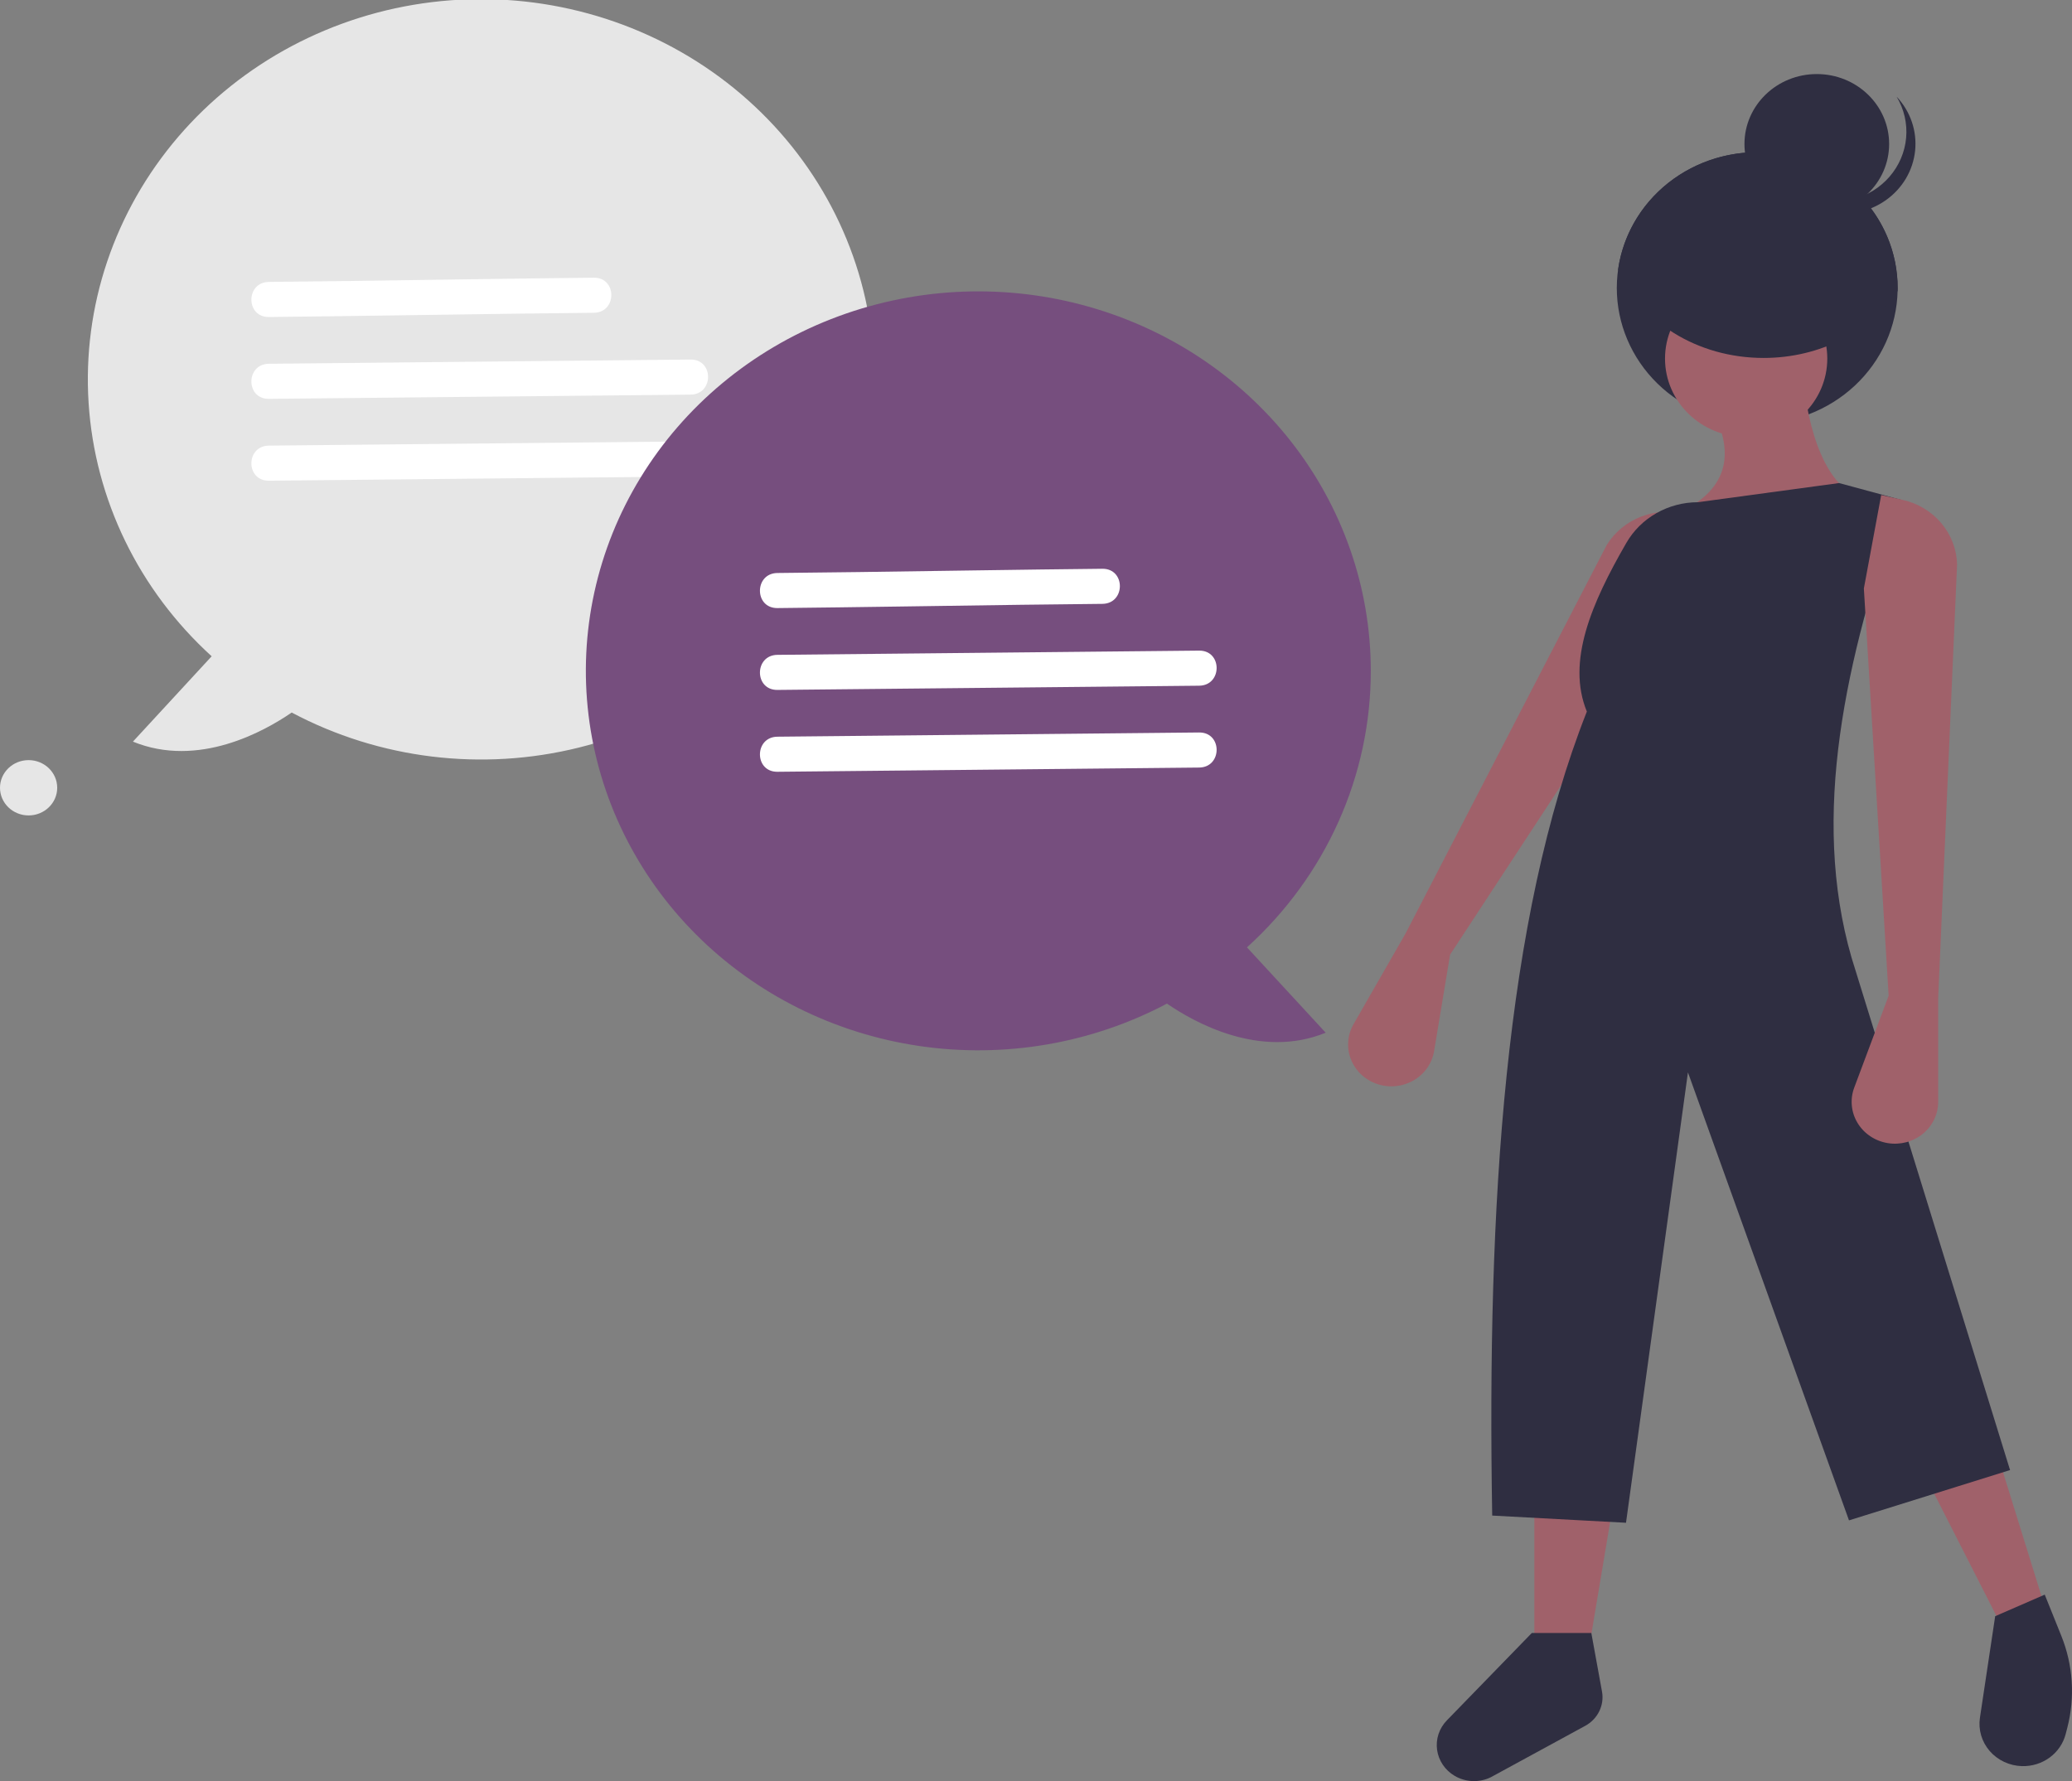 <svg width="228" height="196" viewBox="0 0 228 196" fill="none" xmlns="http://www.w3.org/2000/svg">
<rect x="0" y="0" width="228" height="196" fill="#808080" stroke="none"/>
<g clip-path="url(#clip0)">
<path d="M23.291 72.22L14.628 81.611C21.825 84.563 29.111 80.464 32.097 78.41C41.741 83.534 53.041 84.912 63.699 82.266C74.356 79.619 83.571 73.146 89.467 64.163C95.364 55.18 97.499 44.362 95.439 33.911C93.379 23.459 87.278 14.159 78.378 7.903C69.478 1.647 58.447 -1.096 47.529 0.234C36.612 1.563 26.628 6.864 19.61 15.058C12.592 23.253 9.066 33.725 9.75 44.344C10.434 54.963 15.276 64.931 23.291 72.22V72.22Z" fill="#E6E6E6"/>
<path d="M29.59 34.884C38.528 34.794 47.465 34.64 56.402 34.523C59.382 34.483 62.361 34.449 65.341 34.419C67.909 34.394 67.915 30.533 65.341 30.559C56.403 30.649 47.466 30.804 38.529 30.921C35.549 30.96 32.57 30.995 29.59 31.024C27.023 31.05 27.016 34.91 29.59 34.884Z" fill="white"/>
<path d="M29.59 43.892L65.713 43.53L75.987 43.427C78.555 43.401 78.561 39.541 75.987 39.566L39.864 39.928L29.59 40.031C27.023 40.057 27.016 43.917 29.59 43.892Z" fill="white"/>
<path d="M29.59 52.899L65.713 52.537L75.987 52.434C78.555 52.408 78.561 48.548 75.987 48.574L39.864 48.935L29.59 49.038C27.023 49.064 27.016 52.924 29.59 52.899Z" fill="white"/>
<path d="M3.147 89.733C4.886 89.733 6.295 88.371 6.295 86.69C6.295 85.009 4.886 83.647 3.147 83.647C1.409 83.647 0 85.009 0 86.69C0 88.371 1.409 89.733 3.147 89.733Z" fill="#E6E6E6"/>
<path d="M159.567 105.05L157.807 115.668C157.697 116.334 157.437 116.968 157.046 117.525C156.655 118.083 156.142 118.55 155.543 118.895C154.944 119.24 154.275 119.454 153.582 119.521C152.888 119.589 152.188 119.508 151.53 119.285C150.876 119.063 150.28 118.706 149.783 118.239C149.287 117.771 148.902 117.204 148.655 116.578C148.409 115.952 148.306 115.281 148.356 114.612C148.405 113.944 148.605 113.294 148.941 112.707L154.666 102.724L176.796 59.985C177.667 58.563 179 57.461 180.587 56.849C182.174 56.237 183.926 56.15 185.569 56.602L187.914 57.247L184.427 67.133L159.567 105.05Z" fill="#A0616A"/>
<path d="M220.638 179.698L225.818 179.435L220.092 160.981L211.913 162.563L220.638 179.698Z" fill="#A0616A"/>
<path d="M168.835 183.126H174.56L177.56 165.199H168.835V183.126Z" fill="#A0616A"/>
<path d="M177.911 31.694C177.911 35.629 179.516 39.405 182.378 42.202C185.241 44.999 189.129 46.592 193.198 46.634C197.268 46.675 201.19 45.163 204.113 42.425C207.036 39.687 208.724 35.945 208.81 32.011C208.815 31.906 208.815 31.798 208.815 31.694C208.816 29.731 208.417 27.787 207.641 25.974C206.865 24.16 205.727 22.512 204.292 21.124C202.857 19.736 201.153 18.635 199.278 17.884C197.403 17.132 195.393 16.745 193.363 16.745C191.333 16.745 189.323 17.132 187.448 17.884C185.573 18.635 183.869 19.736 182.434 21.124C180.999 22.512 179.861 24.16 179.085 25.974C178.309 27.787 177.91 29.731 177.911 31.694Z" fill="#2F2E41"/>
<path d="M199.918 23.544C204.315 23.544 207.878 20.098 207.878 15.847C207.878 11.596 204.315 8.15 199.918 8.15C195.522 8.15 191.958 11.596 191.958 15.847C191.958 20.098 195.522 23.544 199.918 23.544Z" fill="#2F2E41"/>
<path d="M199.088 21.731C200.624 22.273 202.296 22.345 203.876 21.937C205.456 21.528 206.868 20.658 207.919 19.446C208.97 18.234 209.609 16.739 209.749 15.163C209.889 13.587 209.524 12.008 208.703 10.64C209.455 11.438 210.024 12.381 210.374 13.406C210.725 14.431 210.848 15.516 210.736 16.59C210.624 17.664 210.28 18.703 209.726 19.64C209.171 20.578 208.419 21.391 207.518 22.029C206.617 22.667 205.588 23.114 204.496 23.342C203.405 23.569 202.276 23.572 201.184 23.351C200.091 23.129 199.059 22.687 198.154 22.055C197.249 21.422 196.492 20.612 195.933 19.678C196.796 20.6 197.879 21.304 199.088 21.731Z" fill="#2F2E41"/>
<path d="M192.144 48.094C197.075 48.094 201.072 44.23 201.072 39.462C201.072 34.694 197.075 30.829 192.144 30.829C187.213 30.829 183.216 34.694 183.216 39.462C183.216 44.23 187.213 48.094 192.144 48.094Z" fill="#A0616A"/>
<path d="M198.553 42.612C198.553 42.612 199.371 52.63 204.551 54.739L184.376 72.665L177.832 69.766L182.467 57.111C182.467 57.111 193.1 55.002 188.738 45.776L198.553 42.612Z" fill="#A0616A"/>
<path d="M164.2 166.781L178.923 167.571L185.739 118.009L203.461 167.308L221.183 161.772L203.734 105.355C199.241 89.749 203.021 72.599 209.186 55.002L202.37 53.157L186.829 55.266C185.223 55.268 183.646 55.685 182.261 56.474C180.877 57.263 179.735 58.395 178.955 59.753C175.126 66.38 172.358 72.81 174.615 78.303C165.567 101.2 163.616 132.491 164.2 166.781Z" fill="#2F2E41"/>
<path d="M207.823 109.573L204.037 119.685C203.8 120.318 203.709 120.994 203.772 121.665C203.834 122.337 204.049 122.986 204.399 123.568C204.75 124.151 205.228 124.652 205.801 125.036C206.373 125.42 207.026 125.677 207.713 125.791C208.396 125.904 209.097 125.871 209.766 125.695C210.434 125.519 211.055 125.203 211.585 124.771C212.115 124.339 212.541 123.8 212.833 123.192C213.125 122.585 213.276 121.922 213.276 121.252V109.837L215.356 62.083C215.307 60.431 214.694 58.842 213.613 57.563C212.532 56.283 211.043 55.386 209.379 55.011L207.005 54.475L205.097 64.757L207.823 109.573Z" fill="#A0616A"/>
<path d="M222.491 194.351C223.589 194.383 224.664 194.05 225.539 193.409C226.414 192.768 227.036 191.858 227.303 190.828L227.484 190.127C228.351 186.772 228.121 183.24 226.825 180.018L225 175.48L219.547 177.853L217.869 189.03C217.772 189.68 217.817 190.342 218.003 190.973C218.189 191.604 218.51 192.19 218.947 192.693C219.383 193.195 219.925 193.603 220.536 193.888C221.146 194.174 221.813 194.332 222.491 194.351Z" fill="#2F2E41"/>
<path d="M160.067 195.422C160.664 195.773 161.343 195.971 162.041 195.997C162.74 196.023 163.433 195.876 164.056 195.57L174.439 189.916C175.112 189.549 175.651 188.99 175.981 188.314C176.311 187.639 176.417 186.881 176.282 186.145L175.106 179.698H168.562L159.211 189.318C158.793 189.748 158.479 190.263 158.293 190.825C158.107 191.387 158.053 191.982 158.135 192.567C158.217 193.152 158.433 193.712 158.767 194.205C159.101 194.699 159.545 195.115 160.067 195.422Z" fill="#2F2E41"/>
<path d="M178.051 29.679C180.472 35.352 186.728 39.39 194.065 39.39C200.349 39.39 205.842 36.429 208.81 32.011C208.815 31.906 208.815 31.798 208.815 31.694C208.815 27.906 207.327 24.259 204.652 21.492C201.977 18.724 198.315 17.043 194.407 16.787C190.498 16.531 186.635 17.72 183.599 20.113C180.562 22.506 178.579 25.926 178.051 29.679V29.679Z" fill="#2F2E41"/>
<path d="M150.841 73.806C150.837 64.654 147.724 55.757 141.98 48.482C136.237 41.208 128.181 35.959 119.051 33.544C109.921 31.129 100.224 31.681 91.45 35.114C82.677 38.548 75.313 44.674 70.491 52.549C65.669 60.424 63.656 69.613 64.763 78.703C65.869 87.792 70.032 96.278 76.613 102.856C83.194 109.434 91.828 113.739 101.186 115.11C110.544 116.48 120.109 114.84 128.41 110.442C131.396 112.496 138.682 116.595 145.879 113.643L137.215 104.252C141.522 100.35 144.954 95.634 147.298 90.397C149.642 85.16 150.848 79.513 150.841 73.806Z" fill="#764E7E"/>
<path d="M85.551 66.915C94.489 66.825 103.426 66.671 112.363 66.553C115.343 66.514 118.322 66.48 121.302 66.451C123.869 66.425 123.876 62.564 121.302 62.59C112.364 62.68 103.427 62.835 94.49 62.952C91.51 62.991 88.531 63.026 85.551 63.055C82.983 63.081 82.977 66.941 85.551 66.915Z" fill="white"/>
<path d="M85.551 75.922L121.674 75.561L131.948 75.458C134.516 75.432 134.522 71.572 131.948 71.597L95.825 71.959L85.551 72.062C82.983 72.088 82.977 75.948 85.551 75.923V75.922Z" fill="white"/>
<path d="M85.551 84.93L121.674 84.568L131.948 84.465C134.516 84.439 134.522 80.579 131.948 80.605L95.825 80.966L85.551 81.069C82.983 81.095 82.977 84.955 85.551 84.93Z" fill="white"/>
</g>
<defs>
<clipPath id="clip0">
<rect width="228" height="196" fill="white"/>
</clipPath>
</defs>
</svg>
